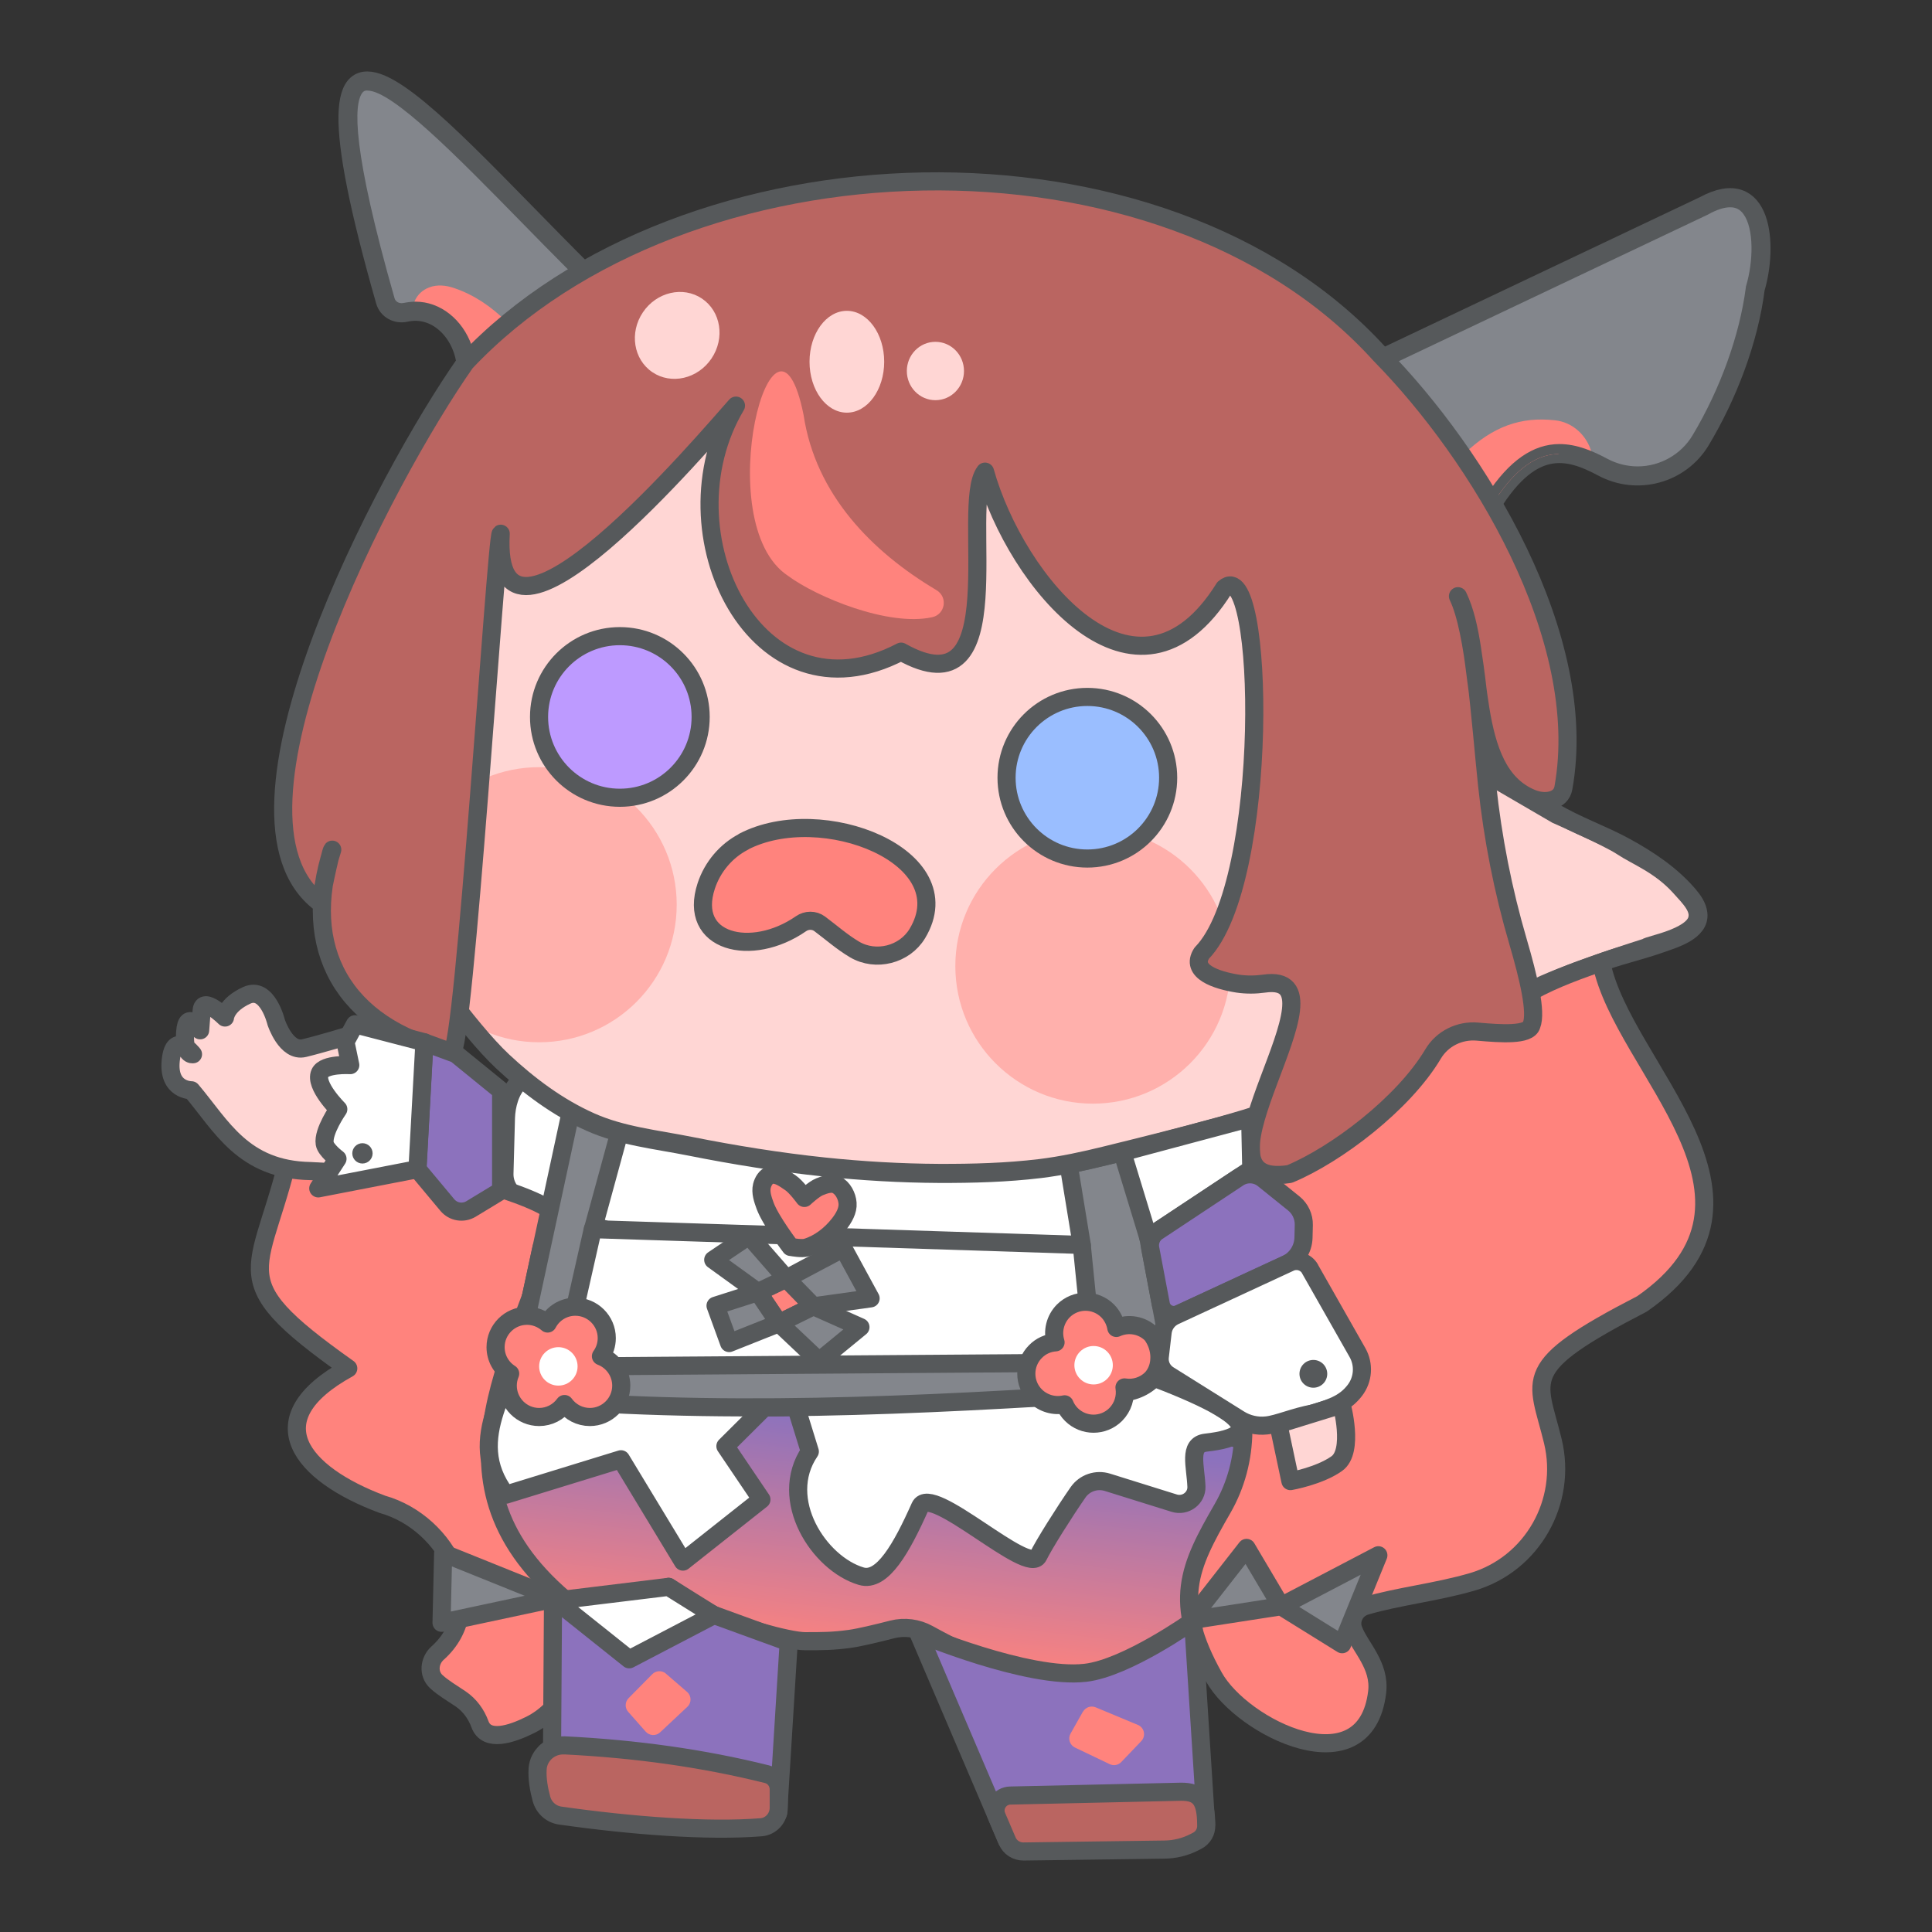<?xml version="1.0" encoding="UTF-8"?><svg id="uuid-f7c16fd5-9cc3-4e44-b4e8-359b0b82d0b8" xmlns="http://www.w3.org/2000/svg" width="192" height="192" xmlns:xlink="http://www.w3.org/1999/xlink" viewBox="0 0 192 192"><rect x="0" y="0" width="192" height="192" fill="#333333" stroke="none"/><defs><linearGradient id="uuid-8fcb44f2-2afb-4311-b33d-7b05d2aed842" x1="713.6" y1="-505.41" x2="707.95" y2="-555.5" gradientTransform="translate(-248.3 -96.18) scale(.47 -.47)" gradientUnits="userSpaceOnUse"><stop offset="0" stop-color="#8c72bd"/><stop offset="1" stop-color="#ff837d"/></linearGradient><clipPath id="uuid-887bff4f-5107-42b3-8a15-149cdf342895"><path d="m41.01,94.39s5.43,7.89,8.91,11.13c2.59,2.42,5.51,4.6,8.75,6.04,3.09,1.38,6.54,1.73,9.86,2.39,4.42.88,8.88,1.6,13.36,2.07,3.8.4,7.63.62,11.45.64,3.34.01,6.7-.08,10.02-.48,2.2-.27,4.37-.74,6.52-1.27,6.29-1.55,17.5-4.29,18.61-5.57s3.82-4.61,3.82-4.61c0,0,17.02-4.61,19.88-6.2,2.86-1.59,11.45-4.29,11.45-4.29.18-.25,4.52-.94,5.09-2.78.38-1.22-.7-2.26-1.75-3.42-1.97-2.17-4.29-3.02-5.73-3.98-1.43-.95-6.52-3.18-6.52-3.18l-12.57-7.32s-7.16-10.98-7.48-11.93c-.32-.95-13.68-15.75-14.95-16.38s-17.97-7.48-17.97-7.48l-17.61,3.24-18.99-3.81-9.69,4.39-12.73,9.38-7.16,15.11,2.7,18.61,2.7,9.7Z" fill="none" stroke-width="0"/></clipPath><clipPath id="uuid-c79b1d1b-5562-43c5-bf20-5f7c0a5b9e9e"><path d="m58.18,27.11c-16.93-16.85-30.47-34.11-19.93,2.81.25.89,1.17,1.37,2.07,1.17,2.98-.67,5.52,1.86,5.93,4.93l11.93-8.91Z" fill="none" stroke-width="0"/></clipPath><clipPath id="uuid-db8b12be-1f36-41e1-bd41-bd2008a7e9bf"><path d="m136.47,35.99l32.84-15.58c5.96-3.25,6.44,4.03,5.17,8.27-.66,5.19-2.77,10.65-5.44,15.1-2.01,3.36-6.32,4.54-9.78,2.69s-7.17-2.9-11.42,4.43l-11.38-14.91Z" fill="none" stroke-width="0"/></clipPath></defs><g id="uuid-57e2cf05-9efa-426d-b822-383217cc19ec"><g id="uuid-0e9fa5e4-3370-4d1f-9979-2c6fd9319131"><path d="m53.44,106.31l-1.83,1.2c-.9.83-1.29,2.35-1.33,3.57l-.15,5.55c-.03,1.19.7,2.26,1.83,2.66l8.9,3.16,9.1,1,8.61.47,11.28.13,17.65-.32,6.61-.77,10.24-6.78v-5.6s-57.01-3.5-57.01-3.5l-13.91-.78Z" fill="#fff" stroke="#56595b" stroke-linecap="round" stroke-linejoin="round" stroke-width="1.8"/><path d="m50.46,137.7l-1.78,4.47s-3.94-1.8-4.39-1.8-2.36-2.36-2.92-.11c-.56,2.25-1.35,2.14-.45,3.26.9,1.12,5.06,6.75,5.06,6.75,0,0,1.24,2.47,1.91,3.71.67,1.24,2.92,4.16,4.61,4.5,1.69.34,6.64.9,7.65.79,1.01-.11,6.3-1.57,6.3-1.57,0,0,2.59,1.8,4.5,2.81,1.91,1.01,7.37,2.59,9.06,2.59s2.75,0,4.44-.23c.95-.13,2.79-.57,4.22-.94,1.22-.31,2.51-.14,3.61.47.51.28,1.15.63,1.95,1.04,2.4,1.08,5.56,2.46,8.47,3.26,5.5,1.51,11.43-2.33,11.43-2.33,2.1-1.22,3.39-1.49,4.06-2.16.67-.67.11-2.7.11-2.7,0,0-.03-.03,0,0,.48.48,2.92.79,3.71-.79.79-1.57,1.01-2.02,1.01-2.92s-.34-2.02-.34-2.02l2.92-3.49,2.02-3.26.56-3.37-4.72-.56-6.19-1.57-32.44-1.8-10.86.15-9.78-.18-13.75-1.96Z" fill="url(#uuid-8fcb44f2-2afb-4311-b33d-7b05d2aed842)" stroke="#56595b" stroke-linecap="round" stroke-linejoin="round" stroke-width="1.8"/><path d="m29.07,113.2c-2.84,13.68-7.65,13.45,5.54,22.79-9.19,5.06-4.7,10.49,3.37,13.5,6.7,1.89,10.61,10.25,5.52,14.78-.85.76-.98,2.07-.14,2.85.67.62,1.57,1.14,2.41,1.71.9.61,1.56,1.51,1.93,2.53.66,1.79,3.11,1,5.01.05,1.55-.78,2.8-2.05,3.54-3.62,1.48-3.11,3.12-6.06-.23-8.93-14.23-12.2-3.93-24.97-.7-37.67.48-1.88-12.8-5.28-13.85-5-4.94,0-8.97,1.96-12.41-2.99Z" fill="#ff837d" stroke="#56595b" stroke-linecap="round" stroke-linejoin="round" stroke-width="1.8"/><path d="m159.15,95.73c2.1,10.41,19.13,23.38,4.03,33.85-12.36,6.38-10.4,7.28-8.86,13.64,1.46,6.03-2.05,12.23-8,13.98-3.51,1.03-7.38,1.44-10.6,2.39-1.02.3-1.59,1.38-1.22,2.37.64,1.72,2.68,3.52,2.36,6.2-1.15,9.59-13.4,3.58-16.23-1.51-4.16-7.46-2.48-10.94.86-16.73,1.35-2.34,2.05-5,2.07-7.7.04-6.07-.84-14.03-1.69-18.51,0,0,2.66-10.4,2.66-10.4l17.85-15.68,10.57-5.96,6.21,4.05Z" fill="#ff837d" stroke="#56595b" stroke-linecap="round" stroke-linejoin="round" stroke-width="1.8"/><path d="m52.05,132.17l1.76-8.16,16.15-.56,40.13,3.55c.39,6.79-1.27,5.12-1.91,7.65,16.16,5.27,18.1,8,11.64,8.72-1.74.2-1,2.32-.92,4.37.04,1.15-1.1,1.99-2.21,1.64l-6.63-2.07c-1.09-.34-2.27.06-2.92.99-1.37,1.97-3.41,5.21-3.95,6.33-.99,2.06-10.68-7.28-11.75-4.9-1.83,4.1-3.75,7.53-5.85,6.91-4.18-1.23-8.36-7.6-5.11-12.39l-1.37-4.43-3.13.03-3.89,3.87,3.58,5.3-7.8,6.17-6.16-10.17-11.44,3.52c-4.31-5.71.83-10.93,1.77-16.37h0Z" fill="#fff" stroke="#56595b" stroke-linecap="round" stroke-linejoin="round" stroke-width="1.8"/><path d="m56.7,110.6l-4.65,21.58-1.35,6.64c20.29,1.91,40.57.86,60.86-.44,2.86-.18,4.92-2.83,4.39-5.65l-3.47-18.44-6.28,1.46,1.31,8c-16.2.32-32.39.99-48.59-1.57l2.62-9.59-4.82-1.98Z" fill="#83868c" stroke="#56595b" stroke-linecap="round" stroke-linejoin="round" stroke-width="1.8"/><path d="m58.91,122.16l-1.74,7.7.23,5.93,51.28-.37-1.18-11.7-48.59-1.57Z" fill="#fff" stroke="#56595b" stroke-linecap="round" stroke-linejoin="round" stroke-width="1.8"/><path d="m41.01,94.39s5.43,7.89,8.91,11.13c2.59,2.42,5.51,4.6,8.75,6.04,3.09,1.38,6.54,1.73,9.86,2.39,4.42.88,8.88,1.6,13.36,2.07,3.8.4,7.63.62,11.45.64,3.34.01,6.7-.08,10.02-.48,2.2-.27,4.37-.74,6.52-1.27,6.29-1.55,17.5-4.29,18.61-5.57s3.82-4.61,3.82-4.61c0,0,17.02-4.61,19.88-6.2,2.33-1.29,4.84-2.16,7.34-3.04,1.84-.64,3.75-1.07,5.59-1.73,1.27-.45,3.86-1.2,3.66-2.97-.08-.71-.52-1.33-.99-1.88-1.72-2-3.93-3.47-6.22-4.73s-4.91-2.15-7.18-3.52c-1.59-.96-3.21-1.87-4.82-2.81l-5-2.91-1.73-1.01c-.16-.09-.57-.23-.67-.39,0,0-7.16-10.98-7.48-11.93-.32-.95-13.68-15.75-14.95-16.38s-17.97-7.48-17.97-7.48l-17.61,3.24-18.99-3.81-9.69,4.39-12.73,9.38-7.16,15.11,2.7,18.61,2.7,9.7Z" fill="#ffd6d4" stroke="#56595b" stroke-linecap="round" stroke-linejoin="round" stroke-width="1.8"/><g clip-path="url(#uuid-887bff4f-5107-42b3-8a15-149cdf342895)"><circle cx="108.61" cy="96.01" r="13.67" fill="#ffb0ac" stroke-width="0"/><circle cx="53.58" cy="89.91" r="13.67" fill="#ffb0ac" stroke-width="0"/><path d="m41.01,94.39s5.43,7.89,8.91,11.13c2.59,2.42,5.51,4.6,8.75,6.04,3.09,1.38,6.54,1.73,9.86,2.39,4.42.88,8.88,1.6,13.36,2.07,3.8.4,7.63.62,11.45.64,3.34.01,6.7-.08,10.02-.48,2.2-.27,4.37-.74,6.52-1.27,6.29-1.55,17.5-4.29,18.61-5.57s3.82-4.61,3.82-4.61c0,0,17.02-4.61,19.88-6.2,2.86-1.59,11.45-4.29,11.45-4.29.18-.25,4.52-.94,5.09-2.78.38-1.22-.7-2.26-1.75-3.42-1.97-2.17-4.29-3.02-5.73-3.98-1.43-.95-6.52-3.18-6.52-3.18l-12.57-7.32s-7.16-10.98-7.48-11.93c-.32-.95-13.68-15.75-14.95-16.38s-17.97-7.48-17.97-7.48l-17.61,3.24-18.99-3.81-9.69,4.39-12.73,9.38-7.16,15.11,2.7,18.61,2.7,9.7Z" fill="none" stroke="#56595b" stroke-miterlimit="10" stroke-width="1.99"/></g><path d="m58.18,27.11c-16.93-16.85-30.47-34.11-19.93,2.81.25.89,1.17,1.37,2.07,1.17,2.98-.67,5.52,1.86,5.93,4.93l11.93-8.91Z" fill="#83868c" stroke="#56595b" stroke-linecap="round" stroke-linejoin="round" stroke-width="1.8"/><g clip-path="url(#uuid-c79b1d1b-5562-43c5-bf20-5f7c0a5b9e9e)"><path d="m41.17,30.01c.3-.73.81-1.19,1.49-1.45.78-.3,1.66-.21,2.45.06,1.93.65,3.69,1.8,5.3,3.42l-3.92,2.45c-1.6-2.46-1.92-3.82-5.32-4.49h0Z" fill="#ff837d" stroke-width="0"/><path d="m36.5,9c2.51,0,9,6.63,15.27,13.03,1.59,1.62,3.22,3.29,4.9,4.97l-9.8,7.32c-.91-2.56-3.1-4.34-5.57-4.34-.39,0-.79.05-1.19.13-.07.01-.13.02-.2.02-.26,0-.59-.13-.7-.49-4.22-14.79-4.07-19.27-3.2-20.42.11-.14.23-.23.49-.23m0-1c-2.86,0-2.85,5.79,1.75,21.92.22.75.9,1.21,1.66,1.21.14,0,.28-.02.42-.05.33-.07.65-.11.97-.11,2.55,0,4.59,2.3,4.96,5.04l11.93-8.91c-9.53-9.49-17.99-19.11-21.68-19.11h0Z" fill="#56595b" stroke-width="0"/></g><path d="m136.47,35.99l32.84-15.58c5.96-3.25,6.44,4.03,5.17,8.27-.66,5.19-2.77,10.65-5.44,15.1-2.01,3.36-6.32,4.54-9.78,2.69s-7.17-2.9-11.42,4.43l-11.38-14.91Z" fill="#83868c" stroke="#56595b" stroke-linecap="round" stroke-linejoin="round" stroke-width="1.8"/><g clip-path="url(#uuid-db8b12be-1f36-41e1-bd41-bd2008a7e9bf)"><path d="m145.51,45.1c2.87-2.74,5.64-3.71,9.04-3.33,1.75.19,3.16,1.51,3.62,3.2h0c-3.13-.59-6.3.75-8.71,4.86l-3.96-4.73Z" fill="#ff837d" stroke-width="0"/><path d="m171.95,20.6h0c.55,0,.97.21,1.3.66,1.08,1.45.99,4.77.28,7.14-.02.05-.03.11-.03.16-.61,4.74-2.54,10.1-5.3,14.71-1.14,1.9-3.23,3.08-5.45,3.08-1.04,0-2.08-.26-3-.75-1.36-.73-3-1.47-4.77-1.47-2.62,0-4.99,1.65-7.21,5.02l-9.76-12.78,31.73-15.05s.03-.02.05-.03c.84-.46,1.56-.69,2.15-.69m0-1c-.72,0-1.6.25-2.63.81l-32.84,15.58,11.38,14.91c2.55-4.4,4.9-5.78,7.12-5.78,1.48,0,2.9.61,4.3,1.36,1.1.59,2.29.87,3.47.87,2.5,0,4.94-1.28,6.31-3.56,2.67-4.45,4.77-9.91,5.44-15.1,1.05-3.5.9-9.08-2.54-9.08h0Z" fill="#56595b" stroke-width="0"/></g><circle cx="108.06" cy="77.29" r="8.03" fill="#9abeff" stroke="#56595b" stroke-linecap="round" stroke-linejoin="round" stroke-width="1.8"/><circle cx="61.6" cy="71.25" r="8.03" fill="#bd9aff" stroke="#56595b" stroke-linecap="round" stroke-linejoin="round" stroke-width="1.8"/><path d="m73.9,83.64c7.76-4.03,21.87,1.5,17.26,9.14-1.27,2.1-4.12,2.82-6.23,1.58-1.24-.73-2.38-1.74-3.47-2.55-.55-.41-1.3-.4-1.86-.01-4.91,3.41-11.28,1.88-9.41-3.77.62-1.87,1.96-3.47,3.72-4.38Z" fill="#ff837d" stroke="#56595b" stroke-linecap="round" stroke-linejoin="round" stroke-width="1.8"/><path d="m46.29,35.99c-8.04,11.44-25.8,45.19-14.48,53.73,0,0,1.01-5.07,1.21-5.28-3.16,9.66.95,17.56,11.86,20.15,1.22.38,4.43-51.24,4.88-51.55-.91,15.9,20.43-9.43,23.38-12.73-7.52,12.63,2.09,31.95,16.41,24.45,11.38,6.4,5.79-14.59,8.34-17.89,3.08,10.99,15.07,25.52,23.77,11.58,4.05-3.58,4.6,29.28-2.23,36.27-1.19,1.83,1.47,2.7,3.57,3.03.87.13,1.76.12,2.63,0,9.13-1.32-8.74,20.68,2.53,18.92,4.61-1.92,11.31-6.97,14.26-11.93.91-1.53,2.64-2.38,4.41-2.22,2.36.21,5.08.39,5.37-.64.52-1.3-.3-4.75-1.34-8.3-1.49-5.08-2.51-10.27-3.07-15.53-.68-6.45-1.21-15.3-2.9-18.8,2.82,5.82.67,17.38,7.35,20.1,1.27.52,2.89.3,3.13-1.05,2.69-14.97-8.46-33.13-18.21-43.05-21.6-23.9-69.2-22.26-90.87.75Z" fill="#ba6561" stroke="#56595b" stroke-linecap="round" stroke-linejoin="round" stroke-width="1.8"/><path d="m79.86,41.24c-2.86-14.25-9.52,10.74-1.54,15.99,2.83,2.1,9.96,5.06,14.31,4.11,1.31-.28,1.59-2,.44-2.69-6.4-3.8-12.02-9.49-13.21-17.41h0Z" fill="#ff837d" stroke-width="0"/><ellipse cx="84.16" cy="35.95" rx="3.71" ry="5.06" fill="#ffd6d4" stroke-width="0"/><ellipse cx="92.96" cy="36.87" rx="2.84" ry="2.9" fill="#ffd6d4" stroke-width="0"/><ellipse cx="67.3" cy="33.33" rx="4.41" ry="4.11" transform="translate(2.04 70.5) rotate(-56.01)" fill="#ffd6d4" stroke-width="0"/><path d="m78.57,123.92s-1.97-2.58-2.53-4.08c-.23-.63-.48-1.34-.32-1.99.11-.44.4-.95.84-1.07.68-.19,1.4.36,1.99.76.57.38,1.39,1.51,1.39,1.51,0,0,.93-.88,1.51-1.11.52-.21,1.17-.44,1.67-.2.64.31,1.06,1.12,1.11,1.83.06.74-.38,1.48-.84,2.07-.82,1.05-1.96,1.95-3.24,2.34-.45.14-1.42-.04-1.42-.04" fill="#ff837d" stroke="#56595b" stroke-linecap="round" stroke-linejoin="round" stroke-width="1.8"/><path d="m78.14,127.06l-2.81,1.35,2.08,3.09,3.43-1.69-2.7-2.76Z" fill="#ff837d" stroke="#56595b" stroke-linecap="round" stroke-linejoin="round" stroke-width="1.8"/><path d="m78.14,127.06l-3.71-4.25-3.55,2.39,4.44,3.21,2.81-1.35Z" fill="#83868c" stroke="#56595b" stroke-linecap="round" stroke-linejoin="round" stroke-width="1.8"/><path d="m75.33,128.41l-4.22,1.35,1.35,3.71,4.95-1.97-2.08-3.09" fill="#83868c" stroke="#56595b" stroke-linecap="round" stroke-linejoin="round" stroke-width="1.8"/><path d="m77.41,131.49l3.99,3.77,4.11-3.37-4.67-2.08-3.43,1.69Z" fill="#83868c" stroke="#56595b" stroke-linecap="round" stroke-linejoin="round" stroke-width="1.8"/><path d="m78.14,127.06l5.67-3.01,2.71,4.98-5.68.79-2.7-2.76Z" fill="#83868c" stroke="#56595b" stroke-linecap="round" stroke-linejoin="round" stroke-width="1.8"/><path d="m49.8,118.33l-3,1.82c-.77.46-1.76.3-2.34-.39l-2.98-3.57.69-12.6,3.13,1.15,4.5,3.66v9.94Z" fill="#8c72bd" stroke="#56595b" stroke-linecap="round" stroke-linejoin="round" stroke-width="1.8"/><path d="m34.76,102.89s-2.84.86-4.53,1.27c-1.8.44-2.78-2.56-2.78-2.56,0,0-.87-3.64-2.94-2.68-2.07.95-2.15,2.2-2.15,2.2,0,0-2.21-2.2-2.32-.69l-.15,1.96s-1.33-2.18-1.49.2c-.16,2.39.78,2.18.78,2.18,0,0-1.89-2.43-2.21.6-.32,3.02,2.05,2.98,2.05,2.98,3,3.54,5.11,7.91,11.85,8.03h0l4.97.27.36-6.95s-1.44-4.94-.15-4.61c1.29.34-.8-1.86-.8-1.86l-.48-.35Z" fill="#ffd6d4" stroke="#56595b" stroke-linecap="round" stroke-linejoin="round" stroke-width="1.8"/><path d="m42.17,103.58l-6.89-1.79-.95,1.75.48,2.31s-2.6-.16-3.02.8c-.55,1.22,1.83,3.58,1.83,3.58,0,0-1.55,2.21-1.35,3.42.11.65,1.27,1.51,1.27,1.51l-1.91,2.94,9.86-1.91.69-12.6Z" fill="#fff" stroke="#56595b" stroke-linecap="round" stroke-linejoin="round" stroke-width="1.8"/><path d="m57.17,129.86c-1.15,0-2.21.64-2.75,1.67-.57-.49-1.29-.77-2.05-.77-1.72,0-3.12,1.4-3.12,3.12,0,1.07.55,2.06,1.45,2.63-.16.38-.24.78-.24,1.19,0,1.72,1.4,3.12,3.12,3.12,1,0,1.93-.48,2.52-1.29.59.81,1.52,1.29,2.52,1.29,1.72,0,3.12-1.4,3.12-3.12,0-1.3-.81-2.46-2.02-2.92.38-.53.58-1.16.58-1.8,0-1.72-1.4-3.12-3.12-3.12h0Z" fill="#ff837d" stroke="#56595b" stroke-linecap="round" stroke-linejoin="round" stroke-width="1.8"/><circle cx="55.49" cy="135.79" r="1.91" fill="#fff" stroke-width="0"/><path d="m105.67,130.28c-.81.82-1.11,2.02-.77,3.12-.75.05-1.46.37-1.99.91-1.22,1.22-1.22,3.19,0,4.41.76.75,1.85,1.07,2.89.84.15.38.38.72.67,1.01,1.22,1.22,3.19,1.22,4.41,0,.7-.71,1.03-1.71.87-2.69.98.16,1.98-.17,2.69-.87,1.1-1.19.99-3.12,0-4.41-.92-.92-2.31-1.17-3.5-.63-.11-.64-.41-1.23-.86-1.69-1.22-1.22-3.19-1.22-4.41,0h0Z" fill="#ff837d" stroke="#56595b" stroke-linecap="round" stroke-linejoin="round" stroke-width="1.8"/><circle cx="108.68" cy="135.67" r="1.91" transform="translate(-64.1 116.59) rotate(-45)" fill="#fff" stroke-width="0"/><circle cx="36.02" cy="114.62" r="1.01" fill="#56595b" stroke-width="0"/><path d="m111.53,114.51l2.58,8.46,10.24-6.78-.11-5.08-12.71,3.4Z" fill="#fff" stroke="#56595b" stroke-linecap="round" stroke-linejoin="round" stroke-width="1.8"/><path d="m115.03,122.37l8.03-5.32c.77-.51,1.78-.46,2.5.12l3.02,2.43c.64.52,1.01,1.31.99,2.14l-.03,1.26c-.03,1.15-.71,2.18-1.75,2.66l-10.58,4.9c-.78.36-1.69-.11-1.85-.95l-1.05-5.55c-.12-.65.16-1.32.71-1.69Z" fill="#8c72bd" stroke="#56595b" stroke-linecap="round" stroke-linejoin="round" stroke-width="1.8"/><path d="m130.18,126.1l4.72,8.31c.68,1.19.58,2.68-.26,3.77-.91,1.18-2.04,1.67-4.12,2.28-1.89.34-3.54,1.09-4.67,1.2-.94.1-1.89-.12-2.69-.62l-7.03-4.4c-.62-.39-.96-1.09-.87-1.81l.28-2.41c.08-.72.53-1.34,1.19-1.65l11.46-5.31c.73-.34,1.6-.06,2,.64Z" fill="#fff" stroke="#56595b" stroke-linecap="round" stroke-linejoin="round" stroke-width="1.8"/><circle cx="130.52" cy="136.53" r="1.38" fill="#56595b" stroke-width="0"/><path d="m133.33,139.59s1.27,4.62-.48,5.86c-1.74,1.24-4.61,1.74-4.61,1.74l-1.2-5.66,6.28-1.94Z" fill="#ffd6d4" stroke="#56595b" stroke-linecap="round" stroke-linejoin="round" stroke-width="1.8"/><path d="m55.21,158.85l-11.17-4.5-.16,6.92,11.33-2.42" fill="#83868c" stroke="#56595b" stroke-linecap="round" stroke-linejoin="round" stroke-width="1.8"/><path d="m136.98,154.57l-3.6,8.83-6.07-3.77-8.08,1.25c-.35.05-.59-.35-.37-.63l5.02-6.42,3.43,5.79,9.67-5.06Z" fill="#83868c" stroke="#56595b" stroke-linecap="round" stroke-linejoin="round" stroke-width="1.8"/><path d="m54.96,158.85l-.1,15.26s-.67-.9-1.12,1.46c-.45,2.36,1.48,4.34,1.48,4.34l11.91,1.18,10.2-.92,1.05-16.97-7.42-2.7-8.55.15-7.44-1.8Z" fill="#8c72bd" stroke="#56595b" stroke-linecap="round" stroke-linejoin="round" stroke-width="1.8"/><path d="m66.17,166.32l2.11,1.82c.45.39.46,1.08.03,1.48l-2.71,2.54c-.41.38-1.05.35-1.43-.07l-1.74-1.97c-.35-.39-.33-.99.04-1.36l2.35-2.38c.37-.37.96-.4,1.36-.06Z" fill="#ff837d" stroke-width="0"/><path d="m56.07,173.45c7.11.35,13.83,1.29,20.16,2.87.68.17,1.16.79,1.16,1.5v1.84c0,1-.76,1.85-1.75,1.93-5.3.43-12.93-.16-19.97-1.16-.9-.13-1.62-.78-1.86-1.66s-.45-1.98-.38-2.99c.09-1.36,1.29-2.39,2.65-2.32Z" fill="#ba6561" stroke="#56595b" stroke-linecap="round" stroke-linejoin="round" stroke-width="1.8"/><path d="m55.21,159.06l7.32,5.84,8.41-4.39-4.5-2.81-11.23,1.37Z" fill="#fff" stroke="#56595b" stroke-linecap="round" stroke-linejoin="round" stroke-width="1.8"/><path d="m91.28,162.32l8.79,20.57,17.15-.22,2.64-1.35-1.29-20.25s-6.6,4.7-10.71,5.17c-5.7.66-16.59-3.92-16.59-3.92h0Z" fill="#8c72bd" stroke="#56595b" stroke-linecap="round" stroke-linejoin="round" stroke-width="1.8"/><path d="m100.4,178.44l16.99-.38c1.77,0,2.48.75,2.48,3.31h0c.04.65-.31,1.26-.89,1.56l-.29.15c-.92.47-1.94.72-2.97.73l-14.01.19c-.7,0-1.34-.4-1.61-1.05l-1.04-2.43c-.42-.97.28-2.06,1.34-2.08Z" fill="#ba6561" stroke="#56595b" stroke-linecap="round" stroke-linejoin="round" stroke-width="1.8"/><path d="m107.62,170.1l-1.23,2.18c-.28.5-.08,1.14.44,1.39l3.45,1.65c.39.19.85.1,1.15-.21l1.99-2.08c.48-.51.31-1.34-.34-1.61l-4.2-1.75c-.47-.19-1,0-1.25.43Z" fill="#ff837d" stroke-width="0"/></g></g></svg>